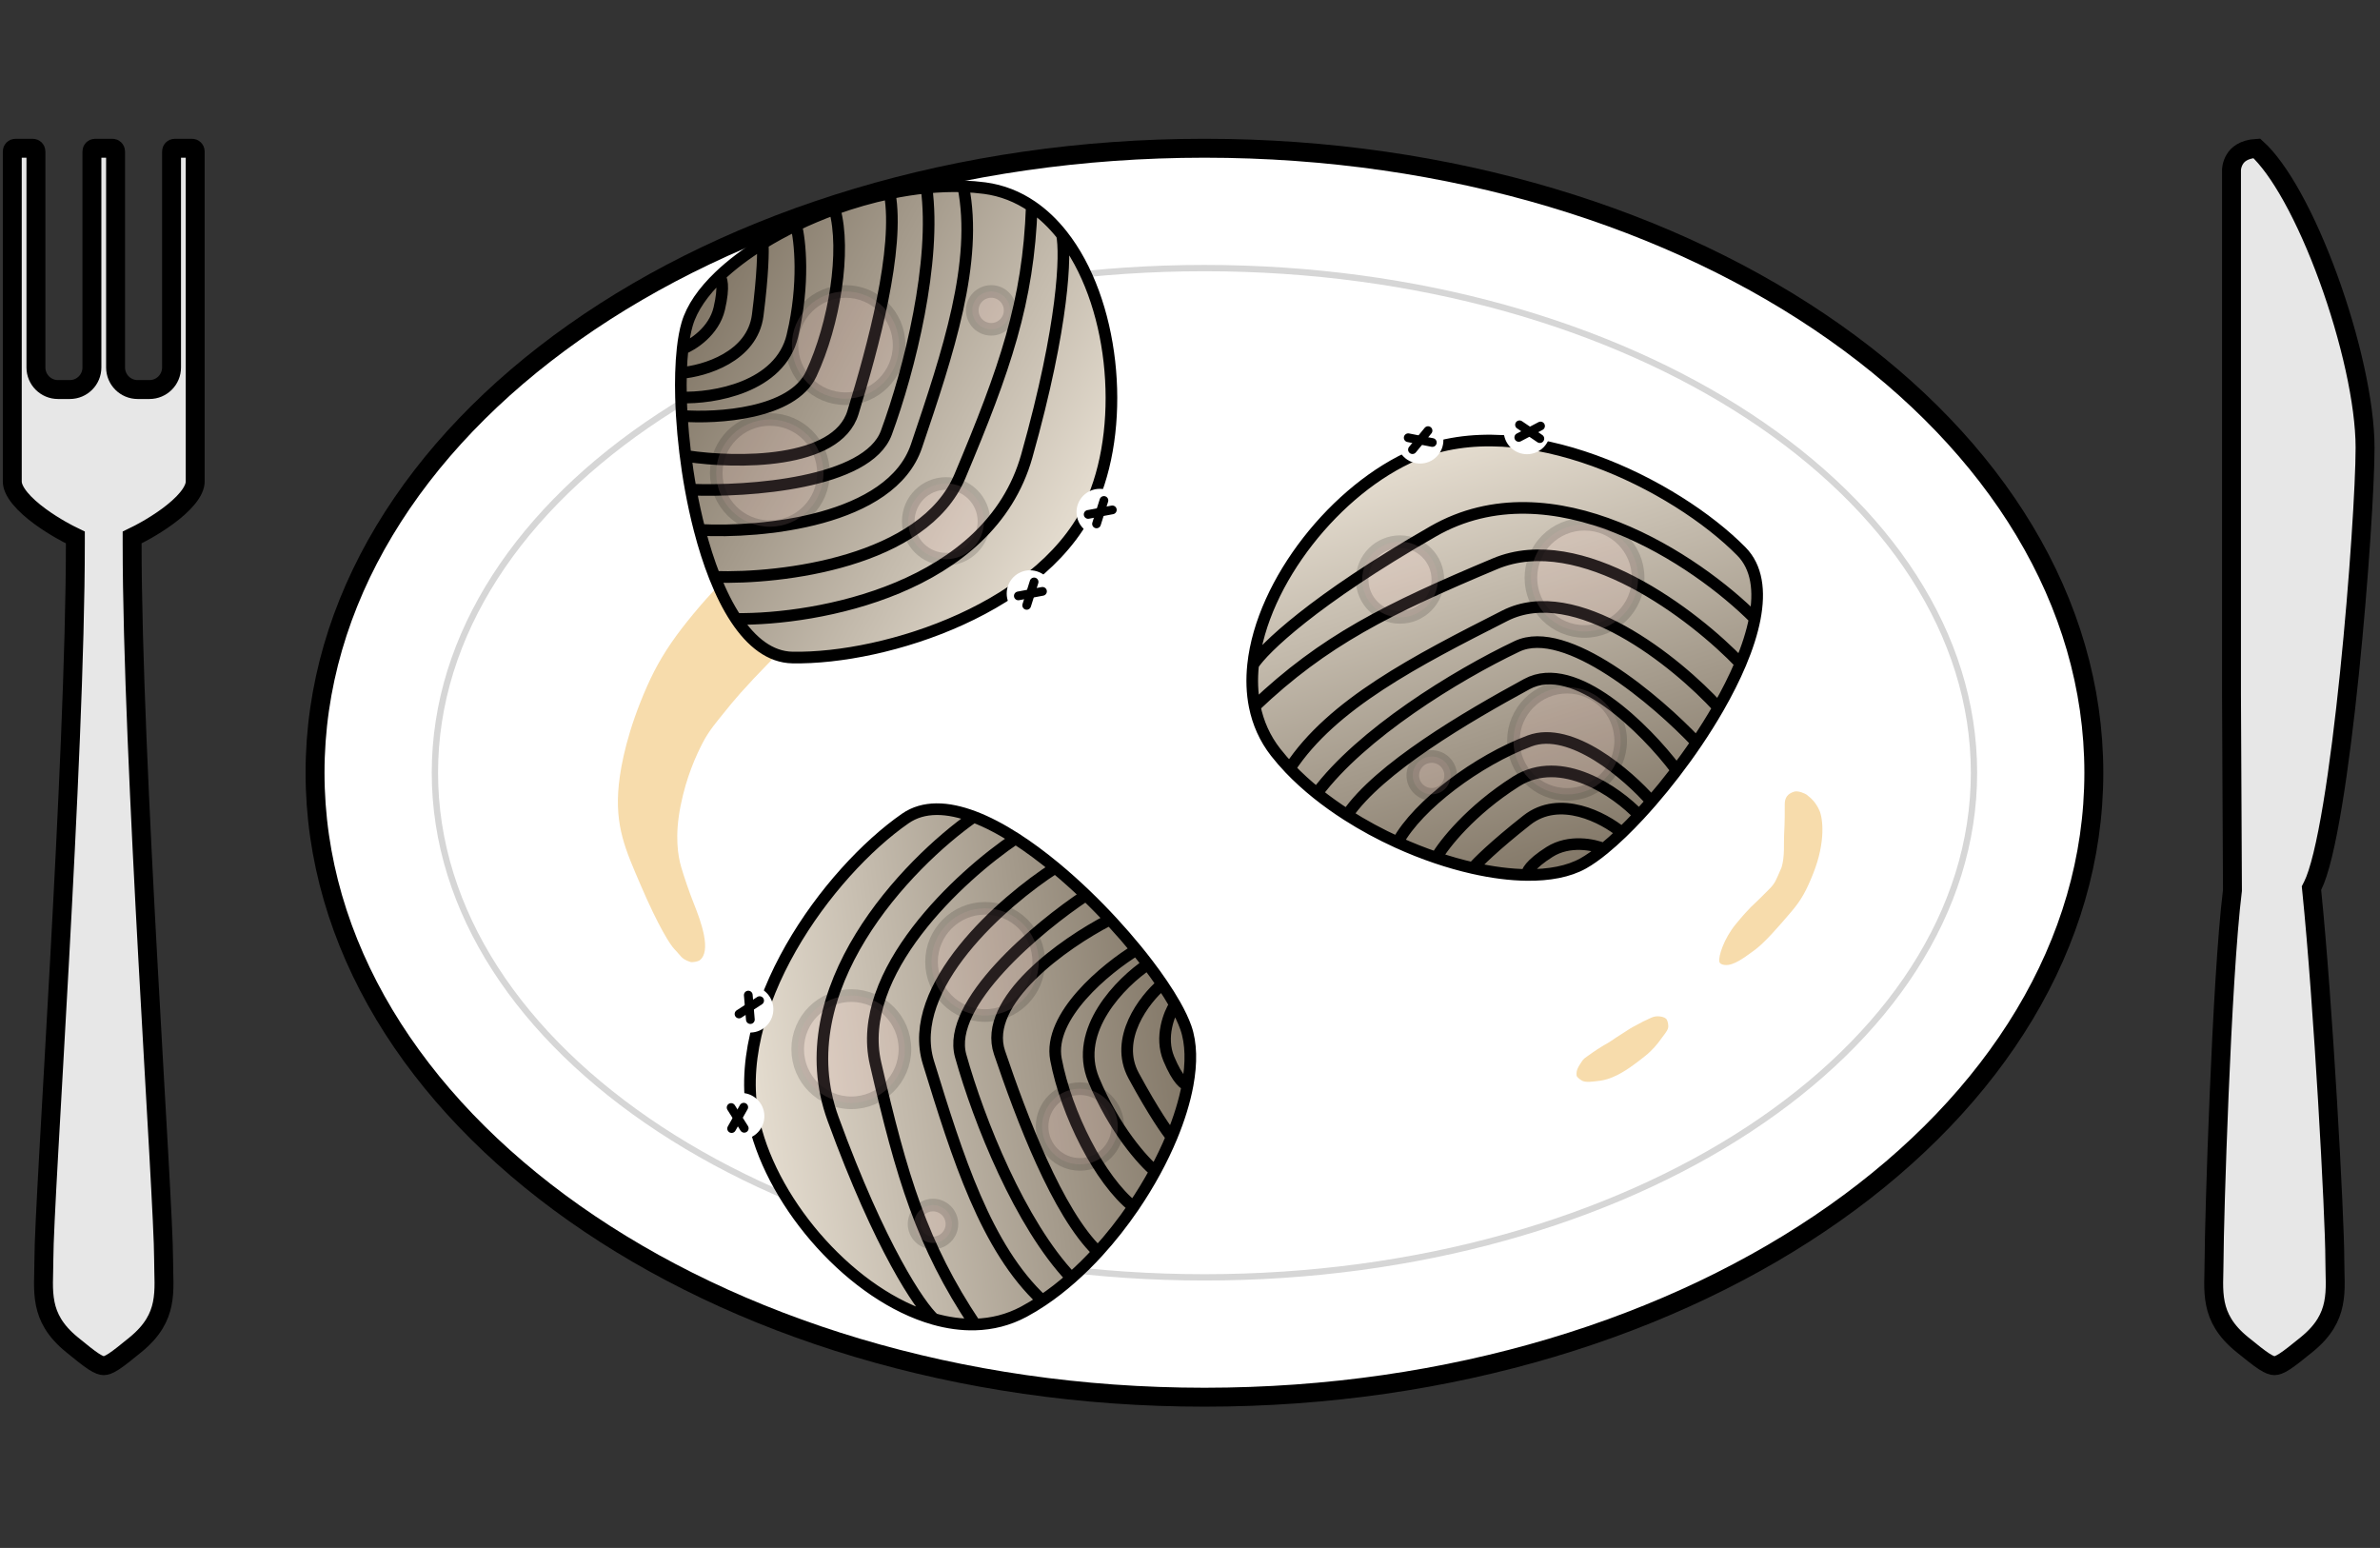 <svg width="409" height="266" viewBox="0 0 409 266" fill="none" xmlns="http://www.w3.org/2000/svg">
<rect x="0" y="0" width="409" height="266" fill="#333333" stroke="none"/>
<path d="M12.95 92.35L12.039 91.903L12.036 91.901C12.033 91.9 12.026 91.897 12.018 91.893C12 91.884 11.973 91.87 11.937 91.852C11.864 91.815 11.755 91.759 11.614 91.686C11.333 91.538 10.926 91.319 10.437 91.04C9.455 90.479 8.157 89.683 6.867 88.735C5.568 87.781 4.333 86.713 3.438 85.617C2.523 84.497 2.11 83.53 2.11 82.747V26.016C2.11 25.716 2.353 25.474 2.652 25.474H5.633C5.932 25.474 6.175 25.716 6.175 26.016V63.147C6.175 65.242 7.874 66.94 9.969 66.94H12.002C14.097 66.94 15.796 65.242 15.796 63.147V26.016C15.796 25.716 16.039 25.474 16.338 25.474H19.318C19.618 25.474 19.86 25.716 19.86 26.016V63.147C19.86 65.242 21.559 66.94 23.654 66.94H25.686C27.782 66.94 29.48 65.242 29.48 63.147V26.016C29.48 25.716 29.723 25.474 30.023 25.474H33.004C33.303 25.474 33.546 25.716 33.546 26.016V82.747C33.546 83.53 33.134 84.497 32.219 85.617C31.324 86.713 30.089 87.781 28.789 88.735C27.499 89.683 26.2 90.479 25.219 91.04C24.73 91.319 24.323 91.538 24.042 91.686C23.902 91.759 23.792 91.815 23.72 91.852C23.683 91.87 23.656 91.884 23.639 91.893C23.63 91.897 23.624 91.9 23.62 91.901L23.616 91.903L22.706 92.35V93.363C22.706 111.993 24.06 140.143 25.412 164.924C26.768 189.775 28.114 211.152 28.114 216.401C28.114 219.277 28.378 221.6 27.882 224.04C27.42 226.313 26.275 228.641 23.304 231.066C21.649 232.417 20.508 233.345 19.581 233.95C18.664 234.549 18.173 234.681 17.828 234.681C17.483 234.681 16.993 234.549 16.075 233.95C15.149 233.345 14.007 232.417 12.352 231.066C9.381 228.641 8.236 226.313 7.774 224.04C7.279 221.6 7.542 219.277 7.542 216.401C7.542 211.152 8.888 189.775 10.243 164.924C11.595 140.143 12.95 111.993 12.95 93.363V92.35Z" fill="#E7E7E7" stroke="black" stroke-width="3.252"/>
<path d="M206.982 25.474C249.342 25.474 287.622 37.585 315.269 57.084C342.921 76.586 359.823 103.375 359.823 132.787C359.823 162.199 342.921 188.988 315.269 208.49C287.622 227.989 249.342 240.101 206.982 240.101C164.623 240.101 126.343 227.989 98.695 208.49C71.043 188.988 54.141 162.199 54.141 132.787C54.141 103.375 71.043 76.586 98.695 57.084C126.343 37.585 164.623 25.474 206.982 25.474Z" fill="white" stroke="black" stroke-width="3.252"/>
<path d="M206.982 46.068C243.559 46.068 276.649 55.812 300.579 71.537C324.512 87.265 339.227 108.931 339.227 132.786C339.227 156.641 324.513 178.308 300.579 194.036C276.649 209.761 243.559 219.505 206.982 219.505C170.405 219.505 137.315 209.761 113.385 194.036C89.451 178.308 74.737 156.641 74.737 132.786C74.737 108.931 89.451 87.265 113.385 71.537C137.315 55.812 170.404 46.068 206.982 46.068Z" fill="white" stroke="#D6D6D6" stroke-width="1.084"/>
<path d="M160.139 81.852C163.081 81.298 166.255 80.952 167.417 80.952L172.837 80.952C174.714 80.952 176.089 81.298 177.173 81.84C178.733 82.62 180.283 83.284 180.967 85.092C181.746 87.157 181.371 89.893 180.425 91.596C179.518 93.228 179.238 93.603 177.453 94.951C174.965 96.829 170.942 99.012 166.378 100.021C160.108 101.407 156.211 101.432 153.867 101.894C145.921 103.461 143.499 105.349 141.943 106.23C139.593 107.56 135.929 109.996 132.73 113.276C127.663 118.469 126.067 120.418 124.435 122.456C123.226 123.965 121.838 125.544 120.756 127.646C119.607 129.879 117.965 133.428 116.958 138.47C115.928 143.627 116.49 147.055 117.076 149.047C117.554 150.673 118.393 153.171 119.258 155.335C120.461 158.346 122.33 163.484 120.213 165.036C119.969 165.215 118.988 165.423 118.638 165.307C117.012 164.765 117.012 164.223 115.928 163.139C115.235 162.446 113.213 159.376 110.064 152.02C107.541 146.128 105.598 142.007 106.347 134.788C106.709 131.301 107.892 125.396 111.195 117.936C112.774 114.367 114.566 111.381 117.123 108.043C119.68 104.704 122.904 101.121 125.316 98.715C127.728 96.308 129.281 95.114 132.949 92.978C136.617 90.843 142.179 87.751 145.713 86.118C150.511 83.902 154.429 82.925 160.139 81.852Z" fill="#F7DCAC"/>
<path d="M298.286 158.82C300.762 155.808 301.288 155.541 302.372 154.457L303.998 152.831C305.082 151.747 305.152 151.373 306.166 149.037C306.739 147.144 306.519 144.851 306.595 143.508C306.728 141.136 306.708 139.457 306.708 138.197C306.708 137.123 307.145 136.407 308.334 136.038C309.035 135.821 310.267 136.399 310.502 136.581C311.469 137.332 312.125 138.069 312.67 139.291C313.241 140.571 313.793 144.612 311.586 150.131C310.446 152.983 309.61 154.586 307.863 156.637C305.836 159.018 303.236 162.054 301.399 163.363C299.849 164.466 297.944 166.003 296.382 165.822C295.985 165.776 295.539 165.634 295.462 165.245C295.288 164.366 296.226 161.326 298.286 158.82Z" fill="#F7DCAC"/>
<path d="M272.679 181.584C275.837 179.318 276.001 179.508 276.898 178.856C277.146 178.676 278.524 177.772 279.323 177.276C279.636 177.082 280.15 176.688 281.234 176.146C281.934 175.796 282.267 175.556 282.935 175.277C283.559 175.016 284.195 174.498 285.352 174.681C285.844 174.759 286.257 174.91 286.44 175.23C286.654 175.604 286.758 176.377 286.654 176.688C286.446 177.312 285.943 177.834 285.528 178.424C284.849 179.39 283.963 180.479 282.714 181.469L282.704 181.477C281.2 182.67 279.159 184.288 277.077 185.128C275.862 185.618 275.183 185.689 274.694 185.748C273.624 185.877 272.614 186.032 271.959 185.748C271.776 185.668 270.979 185.172 270.937 184.818C270.834 183.965 271.216 183.367 271.552 182.841L271.556 182.835C272.021 182.108 272.047 182.038 272.679 181.584Z" fill="#F7DCAC"/>
<path d="M387.822 25.491C389.733 27.215 391.815 30.095 393.89 33.827C396.108 37.816 398.247 42.645 400.114 47.761C403.861 58.03 406.434 69.239 406.434 76.93C406.434 83.182 405.406 99.619 403.745 115.77C402.915 123.836 401.93 131.799 400.841 138.355C400.297 141.635 399.73 144.543 399.148 146.929C398.559 149.342 397.979 151.119 397.436 152.194L397.222 152.619L397.27 153.092C399.232 172.299 401.236 209.141 401.236 216.401C401.236 219.279 401.501 221.599 401.001 224.038C400.537 226.309 399.385 228.636 396.39 231.062C394.724 232.413 393.573 233.342 392.639 233.947C391.715 234.547 391.216 234.682 390.862 234.682C390.508 234.682 390.01 234.546 389.085 233.947C388.151 233.342 387.001 232.413 385.334 231.062C382.34 228.636 381.188 226.309 380.723 224.038C380.224 221.599 380.489 219.279 380.489 216.401C380.489 210.048 381.76 168.219 383.631 153.127L383.644 153.023L383.643 152.919L383.48 119.387V29.163C383.481 29.148 383.482 29.116 383.486 29.07C383.494 28.979 383.511 28.834 383.548 28.654C383.623 28.29 383.772 27.816 384.056 27.355C384.524 26.598 385.5 25.63 387.822 25.491Z" fill="#E7E7E7" stroke="black" stroke-width="3.252"/>
<path d="M129.651 193.086C124.989 173.361 142.362 149.825 155.575 140.653C158.71 138.477 162.824 138.654 167.335 140.356C169.655 141.231 172.081 142.511 174.532 144.081C176.804 145.537 179.098 147.243 181.351 149.109C183.146 150.596 184.915 152.185 186.626 153.83C189.778 156.86 192.732 160.081 195.29 163.211C195.975 164.049 196.632 164.88 197.256 165.7C198.145 166.866 198.969 168.009 199.716 169.111C200.551 170.344 201.291 171.527 201.92 172.637C202.743 174.09 203.374 175.419 203.781 176.574C204.733 179.28 204.779 182.673 204.09 186.421C203.569 189.252 202.63 192.286 201.345 195.381C200.533 197.335 199.585 199.313 198.516 201.28C197.395 203.344 196.143 205.395 194.781 207.393C192.931 210.106 190.878 212.72 188.676 215.13C187.219 216.726 185.696 218.232 184.123 219.619C182.505 221.047 180.834 222.349 179.126 223.492C178.084 224.189 177.029 224.828 175.964 225.4C173.299 226.83 170.471 227.525 167.576 227.604C165.241 227.668 162.863 227.333 160.491 226.66C146.643 222.735 133.021 207.34 129.651 193.086Z" fill="url(#paint0_linear_438_475)"/>
<path d="M167.335 140.356C162.824 138.654 158.71 138.477 155.575 140.653C142.362 149.825 124.989 173.361 129.651 193.086C133.021 207.34 146.643 222.735 160.491 226.66M167.335 140.356C155.891 148.382 135.036 170.002 143.162 192.272C151.289 214.542 158.101 224.477 160.491 226.66M167.335 140.356C169.655 141.231 172.081 142.511 174.532 144.081M160.491 226.66C162.863 227.333 165.241 227.668 167.576 227.604M174.532 144.081C165.009 150.474 146.863 167.157 150.458 182.749C154.952 202.24 158.444 213.958 167.576 227.604M174.532 144.081C176.804 145.537 179.098 147.243 181.351 149.109M167.576 227.604C170.471 227.525 173.299 226.83 175.964 225.4C177.029 224.828 178.084 224.189 179.126 223.492M181.351 149.109C172.414 154.843 155.54 169.567 159.548 182.589C164.557 198.866 169.433 214.467 179.126 223.492M181.351 149.109C183.146 150.596 184.915 152.185 186.626 153.83M179.126 223.492C180.834 222.349 182.505 221.047 184.123 219.619M186.626 153.83C178.4 159.288 162.576 172.45 165.089 181.435C168.23 192.666 175.338 210.38 184.123 219.619M186.626 153.83C189.778 156.86 192.732 160.081 195.29 163.211M184.123 219.619C185.696 218.232 187.219 216.726 188.676 215.13M190.493 158.145C182.993 162.014 168.749 171.976 171.77 180.88C175.546 192.009 181.677 208.369 188.676 215.13M188.676 215.13C190.878 212.72 192.931 210.106 194.781 207.393M195.29 163.211C190.093 166.382 180.052 174.591 181.469 182.055C183.239 191.386 188.999 202.812 194.781 207.393M195.29 163.211C195.975 164.049 196.632 164.88 197.256 165.7M194.781 207.393C196.143 205.395 197.395 203.344 198.516 201.28M197.256 165.7C192.676 168.765 184.403 177.027 187.949 185.552C191.495 194.077 196.471 199.589 198.516 201.28M197.256 165.7C198.145 166.866 198.969 168.009 199.716 169.111M198.516 201.28C199.585 199.313 200.533 197.335 201.345 195.381M199.716 169.111C196.653 171.722 191.387 178.527 194.82 184.86C198.253 191.192 200.6 194.513 201.345 195.381M199.716 169.111C200.551 170.344 201.291 171.527 201.92 172.637M201.345 195.381C202.63 192.286 203.569 189.252 204.09 186.421M201.92 172.637C202.743 174.09 203.374 175.419 203.781 176.574C204.733 179.28 204.779 182.673 204.09 186.421M201.92 172.637C200.92 174.187 199.306 178.216 200.852 181.931C202.398 185.647 203.655 186.473 204.09 186.421" stroke="black" stroke-width="2"/>
<circle cx="128.902" cy="173.439" r="4" transform="rotate(144.207 128.902 173.439)" fill="white"/>
<path d="M128.948 175.208L128.592 171" stroke="black" stroke-width="1.5" stroke-linecap="round"/>
<path d="M127 174.249L130.542 171.949" stroke="black" stroke-width="1.5" stroke-linecap="round"/>
<circle cx="127.356" cy="191.813" r="4" transform="rotate(144.207 127.356 191.813)" fill="white"/>
<path d="M127.898 193.89L125.642 190.32" stroke="black" stroke-width="1.5" stroke-linecap="round"/>
<path d="M125.728 193.937L127.81 190.263" stroke="black" stroke-width="1.5" stroke-linecap="round"/>
<circle opacity="0.15" cx="146.298" cy="180.298" r="9.214" fill="#FFCDCD" stroke="black" stroke-width="2.168"/>
<circle opacity="0.15" cx="185.588" cy="193.588" r="6.504" fill="#FFCDCD" stroke="black" stroke-width="2.168"/>
<circle opacity="0.15" cx="169.298" cy="165.298" r="9.214" fill="#FFCDCD" stroke="black" stroke-width="2.168"/>
<circle opacity="0.15" cx="160.336" cy="210.336" r="3.252" fill="#FFCDCD" stroke="black" stroke-width="2.168"/>
<path d="M243.181 78.136C261.824 70.185 287.974 83.299 299.261 94.76C301.938 97.478 302.464 101.562 301.555 106.296C301.087 108.732 300.239 111.34 299.108 114.023C298.06 116.51 296.77 119.061 295.314 121.599C294.154 123.62 292.89 125.634 291.56 127.6C289.11 131.221 286.439 134.681 283.79 137.734C283.081 138.551 282.373 139.34 281.672 140.095C280.674 141.169 279.688 142.175 278.73 143.099C277.657 144.132 276.617 145.063 275.63 145.871C274.338 146.929 273.136 147.778 272.066 148.375C269.562 149.773 266.227 150.396 262.416 150.355C259.538 150.324 256.388 149.914 253.119 149.174C251.056 148.708 248.945 148.109 246.826 147.391C244.601 146.638 242.366 145.753 240.166 144.751C237.177 143.389 234.253 141.811 231.503 140.051C229.683 138.887 227.939 137.642 226.305 136.329C224.622 134.977 223.055 133.552 221.638 132.064C220.773 131.156 219.964 130.224 219.22 129.272C217.357 126.89 216.191 124.221 215.62 121.381C215.159 119.092 215.085 116.691 215.344 114.239C216.855 99.926 229.708 83.882 243.181 78.136Z" fill="url(#paint1_linear_438_475)"/>
<path d="M301.555 106.296C302.464 101.562 301.938 97.478 299.261 94.76C287.974 83.299 261.824 70.185 243.181 78.136C229.708 83.882 216.855 99.926 215.344 114.239M301.555 106.296C291.698 96.386 266.845 79.514 246.282 91.312C225.72 103.109 217.089 111.512 215.344 114.239M301.555 106.296C301.087 108.732 300.239 111.34 299.108 114.023M215.344 114.239C215.085 116.691 215.159 119.092 215.62 121.381M299.108 114.023C291.189 105.727 271.661 90.685 256.908 96.881C238.466 104.626 227.513 110.061 215.62 121.381M299.108 114.023C298.06 116.51 296.77 119.061 295.314 121.598M215.62 121.381C216.191 124.221 217.357 126.89 219.22 129.272C219.964 130.224 220.773 131.156 221.638 132.064M295.314 121.598C288.143 113.767 270.763 99.645 258.613 105.81C243.425 113.517 228.882 120.976 221.638 132.064M295.314 121.598C294.154 123.62 292.89 125.634 291.56 127.6M221.638 132.064C223.055 133.552 224.622 134.977 226.305 136.329M291.56 127.6C284.782 120.422 269.119 107.069 260.693 111.074C250.16 116.081 233.914 126.099 226.305 136.329M291.56 127.6C289.11 131.221 286.439 134.681 283.79 137.734M226.305 136.329C227.939 137.642 229.683 138.887 231.503 140.051M287.966 132.145C282.877 125.413 270.636 113.071 262.376 117.563C252.052 123.178 236.974 132.004 231.503 140.051M231.503 140.051C234.253 141.811 237.177 143.389 240.166 144.751M283.79 137.734C279.781 133.152 269.983 124.655 262.868 127.321C253.976 130.653 243.697 138.274 240.166 144.751M283.79 137.734C283.081 138.551 282.373 139.34 281.672 140.095M240.166 144.751C242.366 145.753 244.601 146.638 246.826 147.391M281.672 140.095C277.872 136.103 268.323 129.357 260.526 134.301C252.729 139.246 248.144 145.088 246.826 147.391M281.672 140.095C280.674 141.169 279.688 142.175 278.73 143.099M246.826 147.391C248.945 148.109 251.056 148.708 253.119 149.174M278.73 143.099C275.636 140.525 268.034 136.494 262.377 140.955C256.721 145.415 253.849 148.293 253.119 149.174M278.73 143.099C277.657 144.132 276.617 145.063 275.63 145.871M253.119 149.174C256.388 149.914 259.538 150.324 262.416 150.355M275.63 145.871C274.338 146.929 273.136 147.778 272.066 148.375C269.562 149.773 266.227 150.396 262.416 150.355M275.63 145.871C273.932 145.149 269.688 144.244 266.289 146.4C262.891 148.556 262.291 149.935 262.416 150.355" stroke="black" stroke-width="2"/>
<circle cx="262.414" cy="74.054" r="4" transform="rotate(-135.59 262.414 74.054)" fill="white"/>
<path d="M261 75.168L264.74 73.207" stroke="black" stroke-width="1.5" stroke-linecap="round"/>
<path d="M261.128 73L264.622 75.372" stroke="black" stroke-width="1.5" stroke-linecap="round"/>
<circle cx="244.045" cy="75.658" r="4" transform="rotate(-135.59 244.045 75.658)" fill="white"/>
<path d="M242.73 77.267L245.406 74" stroke="black" stroke-width="1.5" stroke-linecap="round"/>
<path d="M242 75.222L246.143 76.04" stroke="black" stroke-width="1.5" stroke-linecap="round"/>
<circle opacity="0.15" cx="269.298" cy="127.298" r="9.214" fill="#FFCDCD" stroke="black" stroke-width="2.168"/>
<circle opacity="0.15" cx="246.04" cy="133.253" r="3.252" fill="#FFCDCD" stroke="black" stroke-width="2.168"/>
<circle opacity="0.15" cx="240.588" cy="99.588" r="6.504" fill="#FFCDCD" stroke="black" stroke-width="2.168"/>
<circle opacity="0.15" cx="272.298" cy="99.298" r="9.214" fill="#FFCDCD" stroke="black" stroke-width="2.168"/>
<path d="M187.883 85.625C180.129 104.351 152.272 113.282 136.189 112.993C132.374 112.925 129.14 110.376 126.477 106.357C125.107 104.29 123.888 101.833 122.818 99.126C121.826 96.616 120.963 93.89 120.227 91.059C119.641 88.803 119.135 86.48 118.709 84.145C117.925 79.844 117.413 75.503 117.168 71.469C117.103 70.388 117.056 69.33 117.029 68.3C116.99 66.834 116.99 65.425 117.029 64.095C117.072 62.606 117.164 61.213 117.303 59.945C117.486 58.285 117.75 56.838 118.097 55.663C118.907 52.911 120.854 50.133 123.605 47.495C125.683 45.503 128.22 43.592 131.072 41.833C132.873 40.722 134.799 39.673 136.816 38.702C138.932 37.684 141.148 36.752 143.421 35.928C146.509 34.81 149.703 33.89 152.898 33.223C155.014 32.781 157.13 32.45 159.216 32.244C161.364 32.033 163.481 31.954 165.534 32.026C166.788 32.069 168.018 32.169 169.216 32.328C172.214 32.726 174.914 33.816 177.309 35.445C179.24 36.759 180.973 38.422 182.504 40.355C191.441 51.637 193.487 72.092 187.883 85.625Z" fill="url(#paint2_linear_438_475)"/>
<path d="M126.477 106.357C129.14 110.376 132.374 112.925 136.189 112.993C152.272 113.282 180.129 104.351 187.883 85.625C193.487 72.092 191.441 51.637 182.504 40.355M126.477 106.357C140.454 106.539 170.015 101.2 176.448 78.383C182.881 55.566 183.166 43.524 182.504 40.355M126.477 106.357C125.107 104.29 123.888 101.833 122.818 99.126M182.504 40.355C180.973 38.422 179.24 36.759 177.309 35.445M122.818 99.126C134.281 99.51 158.757 96.59 164.96 81.84C172.714 63.402 176.735 51.855 177.309 35.445M122.818 99.126C121.826 96.616 120.963 93.89 120.227 91.059M177.309 35.445C174.914 33.816 172.214 32.726 169.216 32.328C168.018 32.169 166.788 32.069 165.534 32.026M120.227 91.059C130.83 91.635 153.128 89.561 157.493 76.654C162.95 60.521 168.119 45.016 165.534 32.026M120.227 91.059C119.641 88.803 119.135 86.48 118.709 84.145M165.534 32.026C163.481 31.954 161.364 32.033 159.216 32.244M118.709 84.145C128.574 84.529 149.107 83.108 152.324 74.35C156.345 63.402 160.94 44.877 159.216 32.244M118.709 84.145C117.925 79.844 117.413 75.503 117.168 71.469M159.216 32.244C157.13 32.45 155.014 32.781 152.898 33.223M118.097 78.383C126.442 79.631 143.823 79.881 146.58 70.892C150.026 59.657 154.621 42.801 152.898 33.223M152.898 33.223C149.703 33.89 146.509 34.81 143.421 35.928M117.168 71.469C123.239 71.936 136.184 71.149 139.401 64.266C143.421 55.663 145.431 43.026 143.421 35.928M117.168 71.469C117.103 70.388 117.056 69.33 117.029 68.3M143.421 35.928C141.148 36.752 138.932 37.684 136.816 38.702M117.029 68.3C122.537 68.492 134.08 66.629 136.189 57.64C138.299 48.652 137.486 41.27 136.816 38.702M117.029 68.3C116.99 66.834 116.99 65.425 117.029 64.095M136.816 38.702C134.799 39.673 132.873 40.722 131.072 41.833M117.029 64.095C121.04 63.768 129.292 61.328 130.211 54.183C131.13 47.038 131.168 42.973 131.072 41.833M117.029 64.095C117.072 62.606 117.164 61.213 117.303 59.945M131.072 41.833C128.22 43.592 125.683 45.503 123.605 47.495M117.303 59.945C117.486 58.285 117.75 56.838 118.097 55.663C118.907 52.911 120.854 50.133 123.605 47.495M117.303 59.945C119.021 59.273 122.686 56.949 123.605 53.031C124.524 49.113 123.988 47.708 123.605 47.495" stroke="black" stroke-width="2"/>
<circle cx="177" cy="102" r="4" fill="white"/>
<path d="M176.437 104.027L177.708 100" stroke="black" stroke-width="1.5" stroke-linecap="round"/>
<path d="M175 102.4L179.151 101.621" stroke="black" stroke-width="1.5" stroke-linecap="round"/>
<circle cx="189" cy="88" r="4" fill="white"/>
<path d="M188.437 90.027L189.708 86" stroke="black" stroke-width="1.5" stroke-linecap="round"/>
<path d="M187 88.4L191.151 87.621" stroke="black" stroke-width="1.5" stroke-linecap="round"/>
<circle opacity="0.15" cx="170.336" cy="53.336" r="3.252" fill="#FFCDCD" stroke="black" stroke-width="2.168"/>
<circle opacity="0.15" cx="145.298" cy="59.298" r="9.214" fill="#FFCDCD" stroke="black" stroke-width="2.168"/>
<circle opacity="0.15" cx="132.298" cy="81.298" r="9.214" fill="#FFCDCD" stroke="black" stroke-width="2.168"/>
<circle opacity="0.15" cx="162.588" cy="89.588" r="6.504" fill="#FFCDCD" stroke="black" stroke-width="2.168"/>
<defs>
<linearGradient id="paint0_linear_438_475" x1="204.034" y1="177.506" x2="127.454" y2="187.836" gradientUnits="userSpaceOnUse">
<stop stop-color="#827767"/>
<stop offset="1" stop-color="#E7DFD2"/>
</linearGradient>
<linearGradient id="paint1_linear_438_475" x1="271.192" y1="148.783" x2="247.981" y2="75.078" gradientUnits="userSpaceOnUse">
<stop stop-color="#827767"/>
<stop offset="1" stop-color="#E7DFD2"/>
</linearGradient>
<linearGradient id="paint2_linear_438_475" x1="118.436" y1="54.759" x2="186.595" y2="91.168" gradientUnits="userSpaceOnUse">
<stop stop-color="#827767"/>
<stop offset="1" stop-color="#E7DFD2"/>
</linearGradient>
</defs>
</svg>
